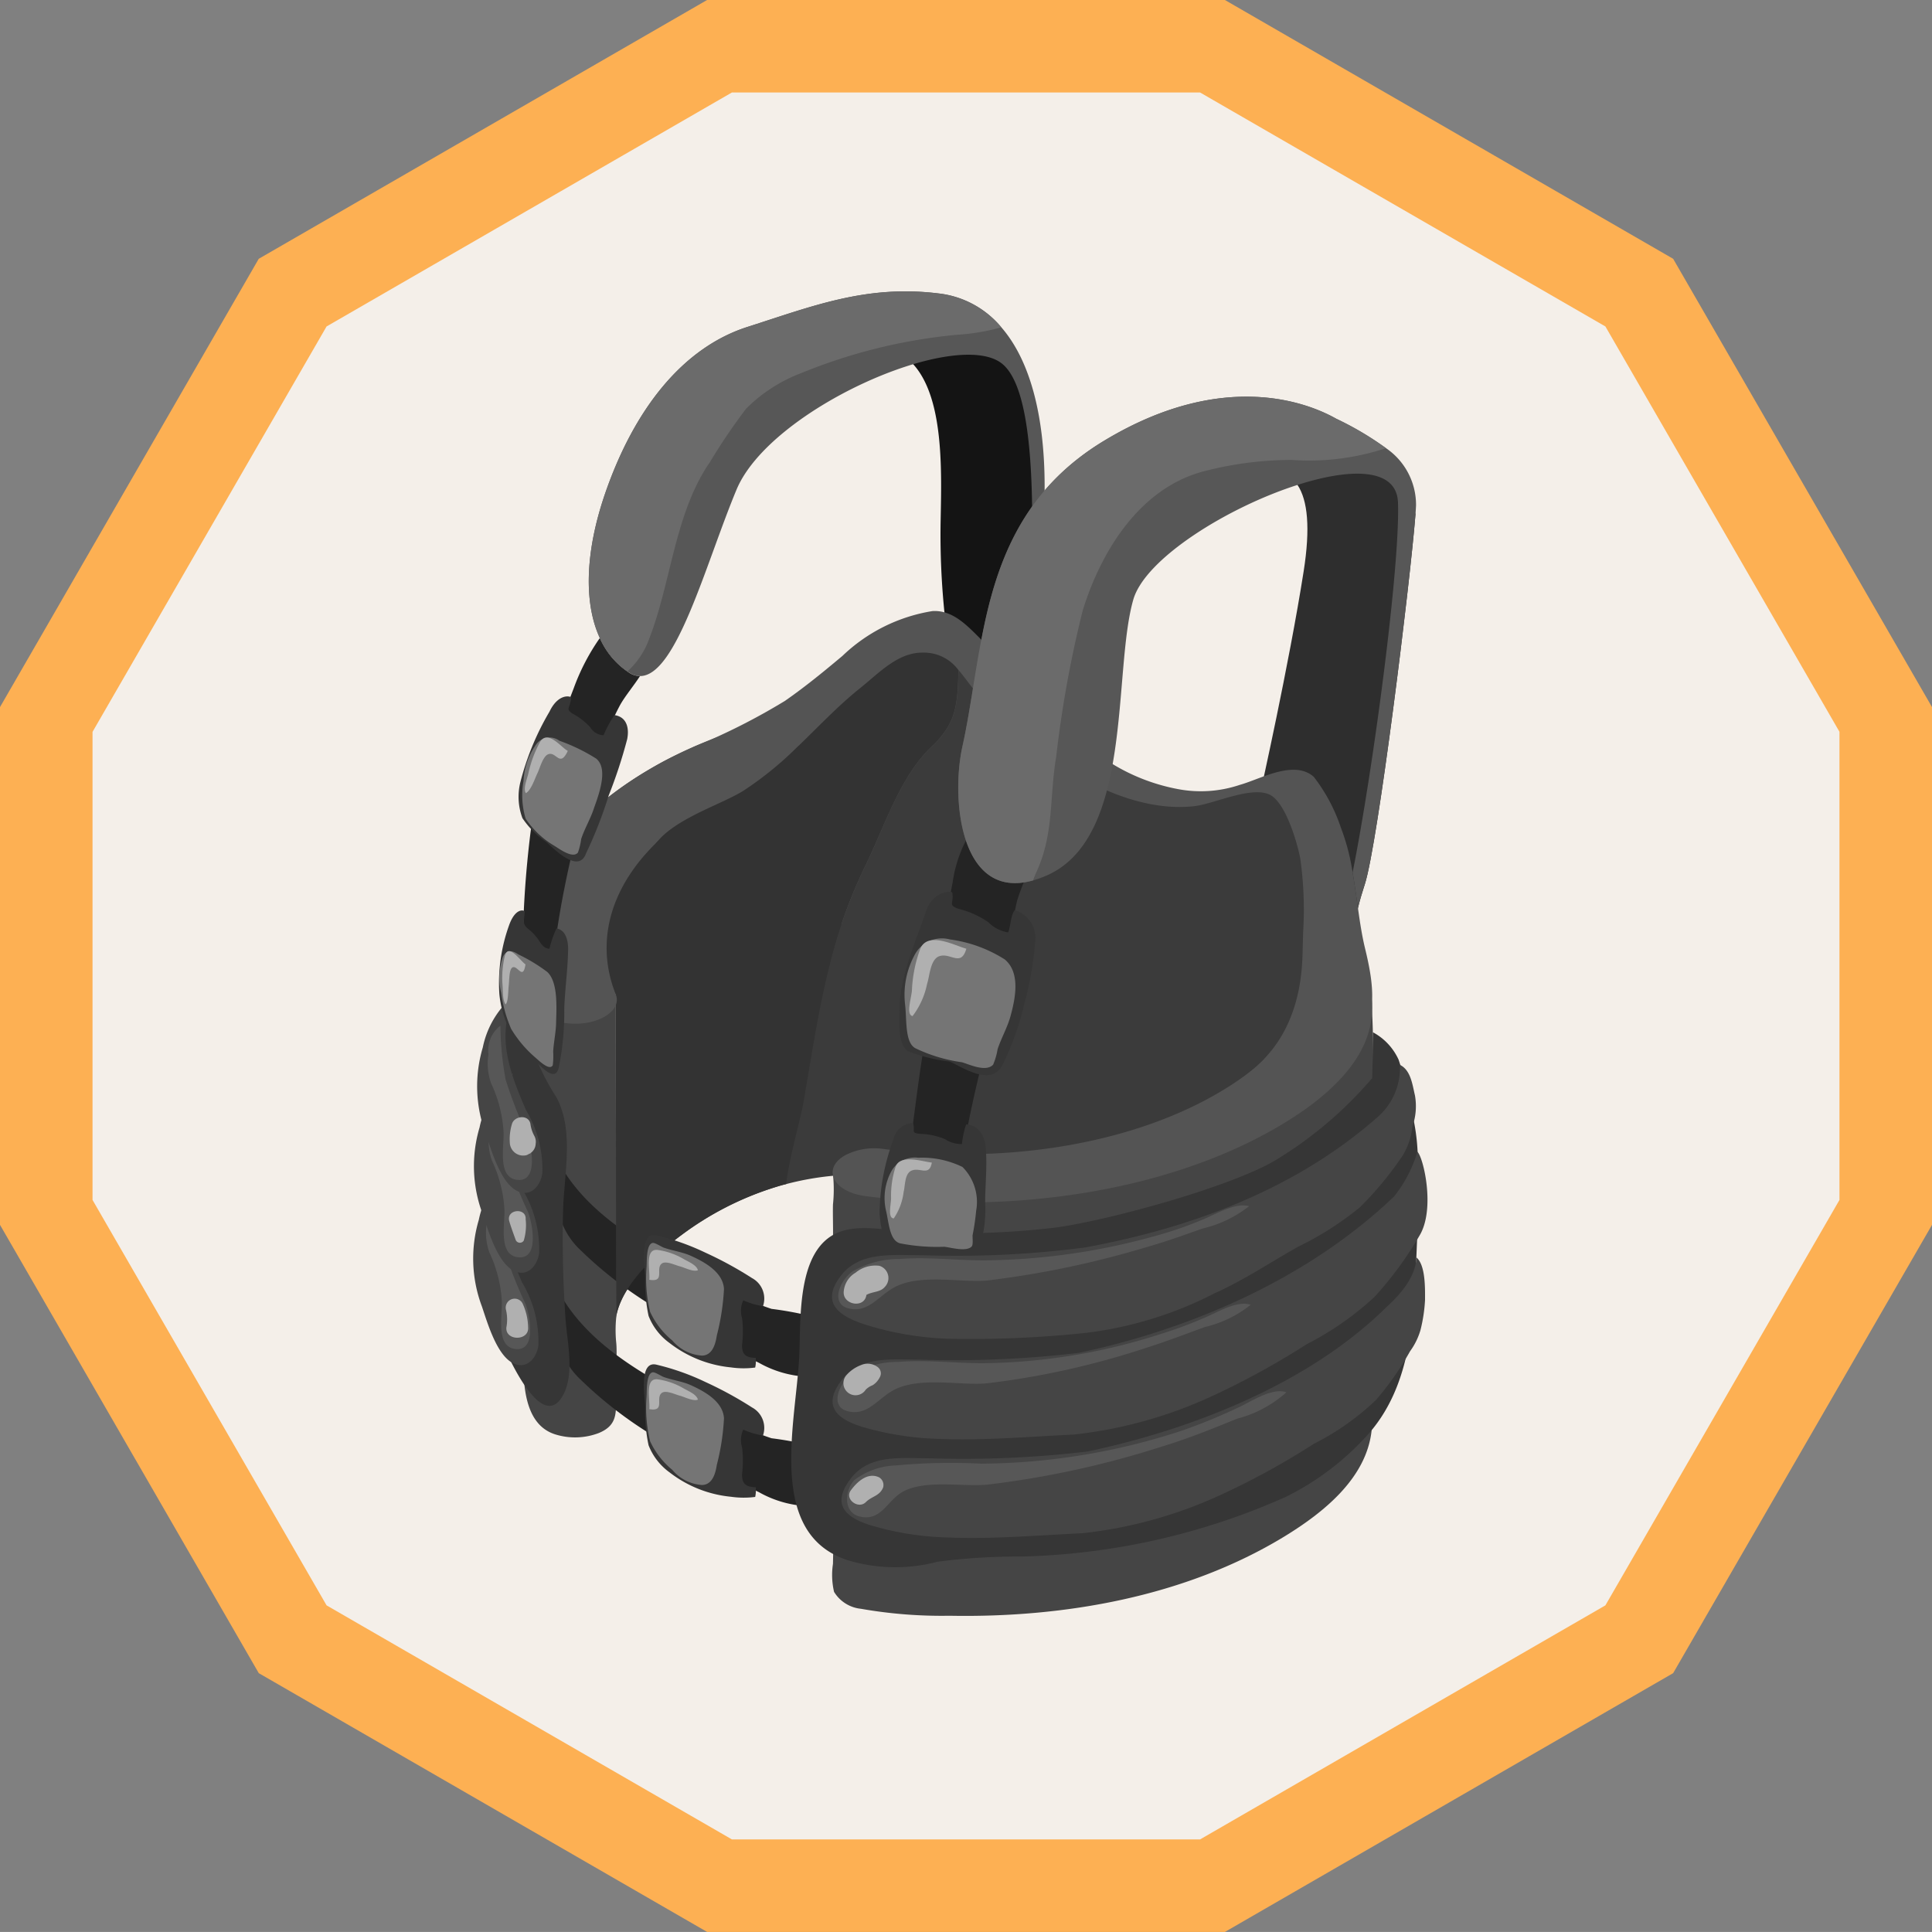 <svg id="Grupo_176752" data-name="Grupo 176752" xmlns="http://www.w3.org/2000/svg" width="107.904" height="107.901" viewBox="0 0 107.904 107.901">
  <rect x="0" y="0" width="107.904" height="107.901" fill="#808080" stroke="none"/>
  <g id="Grupo_176749" data-name="Grupo 176749">
    <path id="Trazado_604817" data-name="Trazado 604817" d="M380.921,1308.009v-27.528l13.765-23.841,23.836-13.762h27.536l23.837,13.762,13.768,23.837v27.532l-13.768,23.843-23.837,13.764H418.522l-23.836-13.764Z" transform="translate(-378.341 -1240.296)" fill="#f4efe9"/>
    <path id="Trazado_604818" data-name="Trazado 604818" d="M378.653,1280.1v28.917l14.452,25.038,25.04,14.453h28.921l25.034-14.453,14.458-25.038V1280.1L472.1,1255.062l-25.034-14.454H418.144l-25.04,14.454Zm5.168,1.383,13.071-22.642,22.639-13.068h26.147l22.638,13.068,13.073,22.638v26.147l-13.073,22.643-22.638,13.072H419.531l-22.639-13.072-13.071-22.643Z" transform="translate(-378.653 -1240.608)" fill="#fdb053"/>
  </g>
  <g id="Grupo_176751" data-name="Grupo 176751" transform="translate(26.425 16.275)">
    <path id="Trazado_604819" data-name="Trazado 604819" d="M449.371,1266.362v.008c-.3,3.836-2.1,18.4-2.829,20.661-.167.519-.3.961-.381,1.328l-.321,1.563-5.133-8.008s1.595-7.109,2.418-12.356c.381-2.425.229-3.966-.344-4.828-.663-.991-1.892-1.075-3.524-.571l.817-2.036,4.446,1.349C447.281,1262.732,448.739,1264.013,449.371,1266.362Z" transform="translate(-396.74 -1253.923)" fill="#2e2e2e"/>
    <path id="Trazado_604820" data-name="Trazado 604820" d="M426.209,1257.223l-4.937.393c4.379,0,4.117,6.143,4.052,9.8a42.821,42.821,0,0,0,.391,6.6l4.393,4.083S434.087,1256.57,426.209,1257.223Z" transform="translate(-399.214 -1254.599)" fill="#141414"/>
    <path id="Trazado_604821" data-name="Trazado 604821" d="M433.018,1278.481l-1.022-.068c.122-5.7,1.235-17.657-1.441-19.526s-12.874,2.617-14.743,7.1c-1.7,4.073-3.348,10.411-5.384,10.411h-.008a1.112,1.112,0,0,1-.618-.2.546.546,0,0,1-.084-.06,4.4,4.4,0,0,1-1.54-1.869c-.885-1.907-.846-4.729.282-8.031,1.625-4.736,4.34-8.183,7.97-9.343s6.636-2.364,10.663-1.868a5.341,5.341,0,0,1,3.508,1.892c1.663,1.913,2.463,5.148,2.417,9.228C432.95,1272.486,433.018,1278.481,433.018,1278.481Z" transform="translate(-401.101 -1254.915)" fill="#575757"/>
    <path id="Trazado_604822" data-name="Trazado 604822" d="M441.408,1299.24c-7.513,1.533-20.158,2.1-20.158,2.1a16.064,16.064,0,0,0-2.623.465c-.229.053-.45.122-.671.191a17.351,17.351,0,0,0-5.164,2.646c-1.35,1-3.15,2.594-3.6,4.3a2.012,2.012,0,0,0-.06.373c-.008-6.559-.016-18.1-.016-18.1s-2.891-2.2-1.51-6.719c.915-3.006,6.757-5.827,11.715-7.177h.008a18.438,18.438,0,0,1,5.613-.816l.245.023a2.287,2.287,0,0,1,.229.038,17.252,17.252,0,0,1,1.709.428c5.72,1.67,19.333,7.237,20.379,10.761.007.007.007.007.007.015C448.645,1291.729,448.92,1297.716,441.408,1299.24Z" transform="translate(-401.146 -1251.947)" fill="#3b3b3b"/>
    <path id="Trazado_604823" data-name="Trazado 604823" d="M451.752,1312.248a29.56,29.56,0,0,1-.03,3.478c-.313,2.67-2.731,4.569-4.859,5.873-5.53,3.371-12.318,4.553-18.717,4.431a26.138,26.138,0,0,1-4.942-.389,1.991,1.991,0,0,1-1.5-.945,4.142,4.142,0,0,1-.061-1.564c.053-2.425.008-4.859.008-7.284v-7.192c0-1.235-.038-2.463-.008-3.691.016-.633-.015-1.266,0-1.9a8.1,8.1,0,0,0,.008-1.609s12.645-.564,20.158-2.1,7.237-7.511,6.1-11.47-18.2-10.51-22.094-11.2a2.288,2.288,0,0,0-.229-.038l-.245-.023c-4.348-.329-16.009,3.638-17.336,7.993-1.381,4.523,1.51,6.719,1.51,6.719s.008,11.54.016,18.1a7.115,7.115,0,0,0,0,1.274c.015.206.023.412.023.6,0,.817-.023,1.64-.023,2.456,0,.969.06,1.633-.969,2.059a3.715,3.715,0,0,1-2.425.076c-1.921-.6-1.792-3.286-1.792-4.927v-19.5a19.688,19.688,0,0,1,.266-4.828c.961-3.782,4.218-6.513,7.506-8.3a23.576,23.576,0,0,1,13.278-2.624c.091.008.191.016.282.031a33.358,33.358,0,0,1,9.4,2.318,46.248,46.248,0,0,1,12.248,7.055c2.074,1.717,4.492,4.142,4.423,7.055.146,2.722.008,5.506,0,8.229s-.007,5.43,0,8.145C451.76,1309.784,451.752,1311.012,451.752,1312.248Z" transform="translate(-401.546 -1252.064)" fill="#454545"/>
    <path id="Trazado_604824" data-name="Trazado 604824" d="M420.623,1306.537a.661.661,0,0,0-.232-.2,19.333,19.333,0,0,0-2.409-.458,11.6,11.6,0,0,1-2.308-1.041c-3.638-1.858-7.848-3.759-9.665-7.317.331.649-.1,1.912.022,2.637a4.179,4.179,0,0,0,1.291,2.45,22.719,22.719,0,0,0,5.046,3.7c1.7.963,3.269,1.794,4.916,2.586a6.058,6.058,0,0,0,3.243.776C420.565,1308.832,421.118,1307.2,420.623,1306.537Z" transform="translate(-401.315 -1249.052)" fill="#242424"/>
    <path id="Trazado_604825" data-name="Trazado 604825" d="M408.9,1306.465c.015.206.023.412.023.6,0,.817-.023,1.64-.023,2.456Z" transform="translate(-400.916 -1247.822)" fill="#454545"/>
    <path id="Trazado_604826" data-name="Trazado 604826" d="M420.623,1312.889a.663.663,0,0,0-.232-.2,19.356,19.356,0,0,0-2.409-.458,11.611,11.611,0,0,1-2.308-1.041c-3.638-1.858-7.848-3.759-9.665-7.317.331.65-.1,1.912.022,2.637a4.179,4.179,0,0,0,1.291,2.45,22.727,22.727,0,0,0,5.046,3.7c1.7.964,3.269,1.794,4.916,2.586a6.057,6.057,0,0,0,3.243.776C420.565,1315.184,421.118,1313.548,420.623,1312.889Z" transform="translate(-401.315 -1248.178)" fill="#242424"/>
    <path id="Trazado_604827" data-name="Trazado 604827" d="M415.127,1314.987a5.017,5.017,0,0,0,1.356.01,1.762,1.762,0,0,0,.031-.542c-.528-.014-.787-.168-.762-.749a6.208,6.208,0,0,0,0-1.468,1.374,1.374,0,0,1,.067-1,4.263,4.263,0,0,0,1.1.328,1.3,1.3,0,0,0-.61-1.566,20.864,20.864,0,0,0-2.6-1.419,13.524,13.524,0,0,0-2.727-.968c-1.035-.263-.648,1.887-.641,2.359a8.884,8.884,0,0,0,.187,2.138,3.377,3.377,0,0,0,1.171,1.514A6.633,6.633,0,0,0,415.127,1314.987Z" transform="translate(-400.73 -1247.667)" fill="#363636"/>
    <path id="Trazado_604828" data-name="Trazado 604828" d="M410.6,1311.836l-.009-.033a7.87,7.87,0,0,1-.193-2.446c.026-.276-.034-1.317.349-1.375.124-.018.485.218.613.264.5.179,1.038.24,1.522.46.77.349,1.788.91,1.842,1.847a13.046,13.046,0,0,1-.4,2.6c-.072.468-.24,1.107-.825,1.124a2.371,2.371,0,0,1-1.665-.849A4.49,4.49,0,0,1,410.6,1311.836Z" transform="translate(-400.714 -1247.613)" fill="#757575"/>
    <path id="Trazado_604829" data-name="Trazado 604829" d="M410.533,1309.992c.061-.473-.281-1.758.474-1.663a3.973,3.973,0,0,1,1.408.484c.238.148.763.342.833.647-.248.116-.764-.158-1.017-.221s-.786-.332-1.012-.142C410.869,1309.388,411.438,1310.148,410.533,1309.992Z" transform="translate(-400.695 -1247.566)" fill="#b0b0b0"/>
    <path id="Trazado_604830" data-name="Trazado 604830" d="M428.251,1273.624v.023c-.039,1.868-.152,2.784-1.128,3.875-.123.136-.259.274-.413.419-1.754,1.686-2.615,4.508-3.676,6.651a27.772,27.772,0,0,0-2,5.6c-.6,2.409-.976,4.873-1.4,7.367-.222,1.3-.8,3.119-1.007,4.774-.229.053-.45.122-.671.191a17.351,17.351,0,0,0-5.164,2.646c-1.35,1-3.15,2.594-3.6,4.3a2.012,2.012,0,0,0-.06.373c-.008-6.559-.016-18.1-.016-18.1s-2.891-2.2-1.51-6.719c.915-3.006,6.757-5.827,11.715-7.177h.008c1.143-1.1,2.211-2.242,3.462-3.241,1.053-.848,2.1-1.984,3.486-1.96A2.383,2.383,0,0,1,428.251,1273.624Z" transform="translate(-401.146 -1252.475)" fill="#333"/>
    <path id="Trazado_604831" data-name="Trazado 604831" d="M411.536,1278.682c-6.209,3.585-8.4,8.623-6.584,13.235.41,1.038,2.632,1.412,3.934.661h0c.559-.323.807-.787.629-1.231-1.5-3.747.278-7.845,5.324-10.758,4.074-2.353,10.954-4.635,23.607,2.671s8.7,11.278,4.627,13.631c-5.046,2.913-12.144,3.937-18.634,3.074a3.516,3.516,0,0,0-2.132.363h0c-1.3.752-.652,2.035,1.143,2.271,7.989,1.051,16.716-.216,22.925-3.8,8.489-4.9,6.932-10.77-4.627-17.444S420.025,1273.781,411.536,1278.682Z" transform="translate(-401.545 -1252.072)" fill="#545454"/>
    <path id="Trazado_604832" data-name="Trazado 604832" d="M449.42,1295.093a7.065,7.065,0,0,1-3.165.5c-5.835.214-10.35-1.639-15.544-4.241-.031-.015-.053-.03-.084-.045a28.764,28.764,0,0,0-5.376-2.219,28.969,28.969,0,0,1-4.805-1.334c-1.48-.7-2.806-1.411-4.34-2.021a55.379,55.379,0,0,1-5.217-2.7l-1.357-1.357c-.107-1.358,2.6-2.975,3.691-3.509a35.506,35.506,0,0,0,5.018-2.539c1.122-.778,2.174-1.641,3.219-2.518a9.413,9.413,0,0,1,5.026-2.5c1.136-.068,1.944.817,2.73,1.6l.206.206c2.509,2.425,4.447,5.194,7.322,6.857a10.856,10.856,0,0,0,3.417,1.273,6.816,6.816,0,0,0,3.486-.229c1.159-.32,3.028-1.427,4.134-.449a9.616,9.616,0,0,1,1.51,2.829,11.993,11.993,0,0,1,.656,2.5c.114.656.206,1.328.3,1.991.107.77.221,1.525.389,2.227C451.114,1291.378,451.6,1293.971,449.42,1295.093Z" transform="translate(-400.83 -1252.756)" fill="#545454"/>
    <path id="Trazado_604833" data-name="Trazado 604833" d="M452.469,1302.571c-.193,3.924-.052,8.394-3,11.443a15.162,15.162,0,0,1-4.343,3.221,38.415,38.415,0,0,1-14.765,3.334,34.733,34.733,0,0,0-4.7.292,9.2,9.2,0,0,1-4.931-.064c-4.655-1.427-2.965-7.673-2.784-11.4.1-2.066-.168-5.967,2.178-6.929,1.227-.5,2.894-.08,4.16-.027a45.589,45.589,0,0,0,8.093-.26c3.223-.472,10.123-2.4,12.393-3.884a22.224,22.224,0,0,0,5.175-4.447s.042-1.4.042-2.562a3.278,3.278,0,0,1,1.437,1.538,18.887,18.887,0,0,1,.669,2.646,11.747,11.747,0,0,1,.4,3.333C452.516,1300.069,452.532,1301.31,452.469,1302.571Z" transform="translate(-399.733 -1249.91)" fill="#363636"/>
    <path id="Trazado_604834" data-name="Trazado 604834" d="M403.63,1309.534l-.058-.126c-1.143-2.52-.833-5.1-.776-7.8.076-3.707-.2-7.067.7-10.676a7.827,7.827,0,0,1,1.066-2.338c.033.495,0,1.97,0,1.97a12.682,12.682,0,0,0,1.857,4.726c1.007,1.862.42,4.346.372,6.36q-.07,2.99.133,5.976c.091,1.347.576,3.288-.248,4.487C405.622,1313.649,404.06,1310.467,403.63,1309.534Z" transform="translate(-401.768 -1250.281)" fill="#363636"/>
    <path id="Trazado_604835" data-name="Trazado 604835" d="M402.2,1300.859a5.063,5.063,0,0,1,1.882-3.016c-1.214,2.209-.408,4.358.537,6.521a6.453,6.453,0,0,1,.909,3.49c-.076.673-.625,1.413-1.423,1.011-.919-.463-1.437-2.3-1.737-3.176A7.594,7.594,0,0,1,402.2,1300.859Z" transform="translate(-401.882 -1249.008)" fill="#454545"/>
    <path id="Trazado_604836" data-name="Trazado 604836" d="M402.7,1302.485a3.275,3.275,0,0,1-.147-1.62,1.739,1.739,0,0,1,.669-1.6,16.774,16.774,0,0,0,.29,3.016,24.331,24.331,0,0,0,1.21,3.089c.23.6.662,2.719-.629,2.5-1.073-.185-.636-1.985-.7-2.721A7.382,7.382,0,0,0,402.7,1302.485Z" transform="translate(-401.794 -1248.812)" fill="#575757"/>
    <path id="Trazado_604837" data-name="Trazado 604837" d="M440.846,1305.657a21.236,21.236,0,0,1-7.245,2.209,60.831,60.831,0,0,1-7.64.318,17.412,17.412,0,0,1-4.594-.786c-1.561-.5-2.5-1.256-1.367-2.735,1.044-1.365,2.872-1.143,4.595-1.142a55.6,55.6,0,0,0,9.032-.432c5.732-1.051,11.643-3.153,16.305-7.248a3.635,3.635,0,0,0,1.285-2.954c.613.294.7,1.114.842,1.706a3.443,3.443,0,0,1-.143,1.748,3.917,3.917,0,0,1-.541,1.613,19.051,19.051,0,0,1-2.378,2.878,17.4,17.4,0,0,1-3.436,2.2C444.033,1303.884,442.536,1304.9,440.846,1305.657Z" transform="translate(-399.458 -1249.69)" fill="#454545"/>
    <path id="Trazado_604838" data-name="Trazado 604838" d="M440.768,1310.782a24.772,24.772,0,0,1-7.773,2.168c-2.657.13-5.162.342-7.5.241a16.548,16.548,0,0,1-4.294-.669c-1.429-.437-2.276-1.163-1.156-2.623,1.035-1.349,2.726-1.136,4.346-1.133a59.1,59.1,0,0,0,8.894-.381c6.126-1.3,12.713-4.057,17.611-8.739a7.418,7.418,0,0,0,1.295-2.492c.336.3,1.018,3.2.117,4.687a19.821,19.821,0,0,1-2.5,3.408,16.723,16.723,0,0,1-3.787,2.647A43.981,43.981,0,0,1,440.768,1310.782Z" transform="translate(-399.454 -1249.103)" fill="#454545"/>
    <path id="Trazado_604839" data-name="Trazado 604839" d="M441.206,1315.577a24.807,24.807,0,0,1-7.773,2.168c-2.657.13-5.164.341-7.5.24a16.527,16.527,0,0,1-4.293-.669c-1.429-.437-2.276-1.161-1.156-2.622,1.034-1.35,2.726-1.136,4.344-1.134a58.947,58.947,0,0,0,8.895-.38c6.126-1.3,12.443-3.908,16.622-8.005.353-.345,1.689-1.482,1.731-2.832.519.426.483,1.762.483,2.372a8.72,8.72,0,0,1-.255,1.685,3.826,3.826,0,0,1-.582,1.183,16.573,16.573,0,0,1-1.888,2.705,14.226,14.226,0,0,1-3.472,2.456A42.126,42.126,0,0,1,441.206,1315.577Z" transform="translate(-399.394 -1248.389)" fill="#454545"/>
    <path id="Trazado_604840" data-name="Trazado 604840" d="M438.938,1311.114a30.928,30.928,0,0,0,3.166-1.3c.7-.317,1.877-1.126,2.673-.844a6.571,6.571,0,0,1-2.748,1.474c-1.392.563-2.729,1.111-4.174,1.548a51.63,51.63,0,0,1-9.77,2.134c-1.387.147-3.7-.341-4.908.511-.751.53-1.1,1.537-2.225,1.273-.94-.221-.844-1.438-.319-2.025a4.022,4.022,0,0,1,2.324-.828,33.005,33.005,0,0,1,4.769-.1A36.524,36.524,0,0,0,438.938,1311.114Z" transform="translate(-399.356 -1247.485)" fill="#575757"/>
    <path id="Trazado_604841" data-name="Trazado 604841" d="M437.841,1306.3a22.759,22.759,0,0,0,2.522-.943c.61-.25,1.741-.95,2.484-.681a6.476,6.476,0,0,1-2.562,1.242c-1.163.427-2.191.82-3.284,1.164a45.1,45.1,0,0,1-8.867,1.976c-1.445.151-3.744-.4-5.22.378-.911.487-1.472,1.48-2.6,1.176-.945-.254-.52-1.483.242-2.05a5.2,5.2,0,0,1,2.632-.7c1.62-.122,3.118.075,4.707.077A33.366,33.366,0,0,0,437.841,1306.3Z" transform="translate(-399.421 -1248.076)" fill="#575757"/>
    <path id="Trazado_604842" data-name="Trazado 604842" d="M437.713,1301.439a20.148,20.148,0,0,0,2.514-.887c.613-.245,1.764-.945,2.524-.718a6.6,6.6,0,0,1-2.595,1.246c-1.166.414-2.184.776-3.255,1.077a52.6,52.6,0,0,1-8.728,1.821c-1.445.151-3.744-.4-5.22.379-.911.486-1.472,1.479-2.6,1.176-.945-.254-.52-1.485.242-2.051a5.2,5.2,0,0,1,2.632-.7c1.62-.122,3.118.075,4.707.078A36.628,36.628,0,0,0,437.713,1301.439Z" transform="translate(-399.416 -1248.741)" fill="#575757"/>
    <path id="Trazado_604843" data-name="Trazado 604843" d="M402.237,1296.324a5.064,5.064,0,0,1,1.882-3.017c-1.214,2.209-.408,4.358.537,6.521a6.454,6.454,0,0,1,.909,3.49c-.076.673-.625,1.413-1.423,1.011-.919-.462-1.437-2.3-1.737-3.176A7.59,7.59,0,0,1,402.237,1296.324Z" transform="translate(-401.877 -1249.632)" fill="#454545"/>
    <path id="Trazado_604844" data-name="Trazado 604844" d="M402.827,1297.981a3.263,3.263,0,0,1-.146-1.62,1.74,1.74,0,0,1,.668-1.6,16.876,16.876,0,0,0,.29,3.016,24.338,24.338,0,0,0,1.21,3.089c.23.6.663,2.719-.629,2.5-1.073-.185-.636-1.985-.7-2.721A7.38,7.38,0,0,0,402.827,1297.981Z" transform="translate(-401.776 -1249.432)" fill="#575757"/>
    <path id="Trazado_604845" data-name="Trazado 604845" d="M402.395,1292.4a5.07,5.07,0,0,1,1.882-3.016c-1.213,2.208-.408,4.358.537,6.521a6.443,6.443,0,0,1,.909,3.49c-.076.673-.623,1.413-1.423,1.011-.918-.463-1.437-2.3-1.736-3.176A7.588,7.588,0,0,1,402.395,1292.4Z" transform="translate(-401.856 -1250.172)" fill="#454545"/>
    <path id="Trazado_604846" data-name="Trazado 604846" d="M402.785,1294.183a3.275,3.275,0,0,1-.147-1.62,1.74,1.74,0,0,1,.669-1.6,16.875,16.875,0,0,0,.29,3.015,24.273,24.273,0,0,0,1.21,3.088c.23.6.663,2.719-.629,2.5-1.073-.186-.636-1.985-.7-2.721A7.382,7.382,0,0,0,402.785,1294.183Z" transform="translate(-401.782 -1249.955)" fill="#575757"/>
    <path id="Trazado_604847" data-name="Trazado 604847" d="M415.127,1308.635a4.972,4.972,0,0,0,1.356.009,1.752,1.752,0,0,0,.031-.54c-.528-.014-.787-.168-.762-.749a6.207,6.207,0,0,0,0-1.467,1.374,1.374,0,0,1,.067-1,4.317,4.317,0,0,0,1.1.328,1.3,1.3,0,0,0-.61-1.567,20.738,20.738,0,0,0-2.6-1.419,13.532,13.532,0,0,0-2.727-.968c-1.035-.263-.648,1.887-.641,2.359a8.883,8.883,0,0,0,.187,2.137,3.376,3.376,0,0,0,1.171,1.514A6.634,6.634,0,0,0,415.127,1308.635Z" transform="translate(-400.73 -1248.54)" fill="#363636"/>
    <path id="Trazado_604848" data-name="Trazado 604848" d="M410.6,1305.484l-.009-.033a7.875,7.875,0,0,1-.193-2.446c.026-.276-.034-1.318.349-1.375.124-.019.485.218.613.264.5.177,1.038.24,1.522.46.77.349,1.788.91,1.842,1.847a13.055,13.055,0,0,1-.4,2.6c-.072.468-.24,1.107-.825,1.124a2.381,2.381,0,0,1-1.665-.849A4.5,4.5,0,0,1,410.6,1305.484Z" transform="translate(-400.714 -1248.487)" fill="#757575"/>
    <path id="Trazado_604849" data-name="Trazado 604849" d="M410.533,1303.64c.061-.473-.281-1.758.474-1.663a3.926,3.926,0,0,1,1.408.484c.238.148.763.342.833.646-.248.117-.764-.157-1.017-.219s-.786-.332-1.012-.143C410.869,1303.036,411.438,1303.794,410.533,1303.64Z" transform="translate(-400.695 -1248.44)" fill="#b0b0b0"/>
    <path id="Trazado_604850" data-name="Trazado 604850" d="M410.888,1274.059c-.358.556-.862,1.151-1.136,1.662a16.559,16.559,0,0,0-1.091,2.594c-1.456,4.492-2.928,10.586-2.829,15.658-.015-.923-1.274-1.41-1.48-2.189a8.449,8.449,0,0,1,.008-3.623,57,57,0,0,1,.71-7.429c.7-2.2,1.388-4.1,2.119-6a12,12,0,0,1,1.457-2.8,4.4,4.4,0,0,0,1.54,1.869.546.546,0,0,0,.084.06A1.113,1.113,0,0,0,410.888,1274.059Z" transform="translate(-401.569 -1252.574)" fill="#242424"/>
    <path id="Trazado_604851" data-name="Trazado 604851" d="M405.836,1275.655c.465-.976,1.1-.9,1.222-.8-.067.612-.346.627.061.9a3.816,3.816,0,0,1,.987.757.921.921,0,0,0,.751.458,6.394,6.394,0,0,1,.61-1.127c.689.1.835.726.71,1.348a27.277,27.277,0,0,1-1.031,3.141,24.174,24.174,0,0,1-1.263,3.227c-.436,1.226-1.908-.374-2.239-.635a4.953,4.953,0,0,1-1.316-1.324,3.391,3.391,0,0,1-.123-1.983A15.005,15.005,0,0,1,405.836,1275.655Z" transform="translate(-401.574 -1252.179)" fill="#363636"/>
    <path id="Trazado_604852" data-name="Trazado 604852" d="M404.482,1281.349l.016.026a4.921,4.921,0,0,0,1.583,1.487c.218.123,1.018.75,1.321.382a3.732,3.732,0,0,0,.182-.762c.193-.59.538-1.154.722-1.744.34-.933.76-2.2.121-2.74a10.239,10.239,0,0,0-2.058-1,.923.923,0,0,0-1.283.181,3.859,3.859,0,0,0-.724,2.074A4.528,4.528,0,0,0,404.482,1281.349Z" transform="translate(-401.549 -1251.901)" fill="#757575"/>
    <path id="Trazado_604853" data-name="Trazado 604853" d="M406.819,1277.565c-.379-.2-1.154-1.257-1.579-.447a6.709,6.709,0,0,0-.611,1.651c-.06.312-.331.924-.147,1.155.3-.176.5-.825.639-1.106s.3-.942.6-1.064C406.175,1277.567,406.372,1278.528,406.819,1277.565Z" transform="translate(-401.533 -1251.901)" fill="#b0b0b0"/>
    <path id="Trazado_604854" data-name="Trazado 604854" d="M403.707,1286.167c.337-.973.8-.9.887-.808-.051.611-.126.7.175.967a2.649,2.649,0,0,1,.621.668c.141.226.315.454.586.448a5.822,5.822,0,0,1,.389-1.132c.531.088.685.713.646,1.336-.022,1.012-.174,2.075-.21,3.147a15.51,15.51,0,0,1-.291,3.207c-.195,1.221-1.429-.458-1.69-.736a7.59,7.59,0,0,1-1.114-1.371,5.7,5.7,0,0,1-.53-1.913A9.483,9.483,0,0,1,403.707,1286.167Z" transform="translate(-401.711 -1250.733)" fill="#363636"/>
    <path id="Trazado_604855" data-name="Trazado 604855" d="M403.831,1291.653l.016.026a6.55,6.55,0,0,0,1.313,1.552c.166.134.817.8.993.442a4.1,4.1,0,0,0,.022-.755c.035-.585.168-1.139.166-1.722.031-.926.074-2.184-.489-2.723a9.423,9.423,0,0,0-1.624-.986c-.264-.177-.645-.355-.871.166a3.589,3.589,0,0,0-.088,1.979A7.7,7.7,0,0,0,403.831,1291.653Z" transform="translate(-401.705 -1250.458)" fill="#757575"/>
    <path id="Trazado_604856" data-name="Trazado 604856" d="M404.61,1288.044c-.293-.194-.965-1.234-1.16-.448a5.217,5.217,0,0,0-.123,1.582c.028.3-.008.87.173,1.1.156-.156.139-.772.173-1.039s.014-.9.2-1.018C404.16,1288.043,404.465,1288.984,404.61,1288.044Z" transform="translate(-401.686 -1250.458)" fill="#b0b0b0"/>
    <path id="Trazado_604857" data-name="Trazado 604857" d="M445.832,1288.165c-.008.4-.023.793-.031,1.166-.168,7.894-7.047,9.267-13.133,8.116l-13.3-7.375a27.772,27.772,0,0,1,2-5.6c1.06-2.143,1.921-4.966,3.676-6.651.154-.145.29-.282.413-.419.976-1.091,1.09-2.007,1.128-3.875v-.023c.3.342.572.754.915,1.151,2.746,3.211,7.818,6.956,12.256,6.452,1.091-.122,3.226-1.159,4.241-.626.869.458,1.518,2.693,1.678,3.562A20.367,20.367,0,0,1,445.832,1288.165Z" transform="translate(-399.477 -1252.357)" fill="#3b3b3b"/>
    <path id="Trazado_604858" data-name="Trazado 604858" d="M427.8,1273.624v.023c-.039,1.868-.152,2.784-1.128,3.875-.123.136-.259.274-.413.419-1.754,1.686-2.615,4.508-3.676,6.651a27.772,27.772,0,0,0-2,5.6l-10.074-5.591c-.183-2.226,3.79-3.286,5.285-4.24a19.118,19.118,0,0,0,3.074-2.51h.008c1.143-1.1,2.211-2.242,3.462-3.241,1.053-.848,2.1-1.984,3.486-1.96A2.383,2.383,0,0,1,427.8,1273.624Z" transform="translate(-400.696 -1252.475)" fill="#333"/>
    <path id="Trazado_604859" data-name="Trazado 604859" d="M430.6,1256.921a12.007,12.007,0,0,1-2.5.419,30.338,30.338,0,0,0-8.649,2.128,8.7,8.7,0,0,0-3.111,2.006,33.324,33.324,0,0,0-2.014,2.975c-1.96,2.829-2.159,6.7-3.387,9.854a4.506,4.506,0,0,1-1.221,1.838c-2.265-1.526-2.852-5.233-1.258-9.9,1.624-4.736,4.34-8.183,7.97-9.343s6.636-2.364,10.663-1.868A5.341,5.341,0,0,1,430.6,1256.921Z" transform="translate(-401.101 -1254.915)" fill="#6b6b6b"/>
    <path id="Trazado_604860" data-name="Trazado 604860" d="M430.058,1283.592a14.534,14.534,0,0,0-.667,1.692,24.136,24.136,0,0,0-.482,2.888c-1.073,5.052-3.568,12.765-2.67,16.4-.238-.6-2.15-.2-2.733-.537-.658-.419-.925-1.154-.5-2.525.614-3.4.81-6.541,1.553-10.077.461-2.879.823-5.043,1.227-7.153a7.388,7.388,0,0,1,1.1-2.953,6.641,6.641,0,0,0,2.29,1.941,1.058,1.058,0,0,0,.117.068A1.925,1.925,0,0,0,430.058,1283.592Z" transform="translate(-399.004 -1251.281)" fill="#242424"/>
    <path id="Trazado_604861" data-name="Trazado 604861" d="M424.282,1285.53c.359-1.125,1.276-1.191,1.48-1.111.113.645-.284.713.395.934a4.963,4.963,0,0,1,1.628.742,1.969,1.969,0,0,0,1.1.563c.15-.379.134-.934.363-1.243a1.616,1.616,0,0,1,1.155,1.679,18.726,18.726,0,0,1-.617,3.56,15.235,15.235,0,0,1-1.212,3.393c-.655,1.345-2.481-.031-2.991-.18a9.5,9.5,0,0,1-2.265-.561c-.551-.331-.538-1.375-.5-2.323C422.808,1289.2,423.748,1287.092,424.282,1285.53Z" transform="translate(-399.004 -1250.858)" fill="#363636"/>
    <path id="Trazado_604862" data-name="Trazado 604862" d="M423.645,1292.8l.031.017a8.792,8.792,0,0,0,2.579.777c.315.071,1.332.59,1.753.139a3.573,3.573,0,0,0,.25-.862c.22-.66.57-1.258.734-1.892.274-1,.538-2.411-.338-3.13a7.582,7.582,0,0,0-3.054-1.112,1.721,1.721,0,0,0-1.926.779,4.685,4.685,0,0,0-.579,2.876C423.192,1291.22,423.076,1292.458,423.645,1292.8Z" transform="translate(-398.968 -1250.543)" fill="#757575"/>
    <path id="Trazado_604863" data-name="Trazado 604863" d="M426.482,1287.245c-.625-.163-2.182-1.017-2.581.028a7.586,7.586,0,0,0-.457,2.276c-.016.406-.355,1.381.035,1.458a4.418,4.418,0,0,0,.811-1.8c.139-.411.165-1.233.586-1.5C425.53,1287.351,426.172,1288.342,426.482,1287.245Z" transform="translate(-398.936 -1250.533)" fill="#b0b0b0"/>
    <path id="Trazado_604864" data-name="Trazado 604864" d="M422.608,1296.68a1.146,1.146,0,0,1,1.1-.932c.147.442-.167.544.4.6a3.934,3.934,0,0,1,1.382.294,1.647,1.647,0,0,0,.95.276,5.009,5.009,0,0,1,.233-1.093c.72.025,1.049.673,1.1,1.338.082,1.056-.035,2.057-.036,2.987a7.183,7.183,0,0,1-.287,2.47c-.367.991-2.168.131-2.649.089a11.056,11.056,0,0,1-2.183-.047c-.578-.172-.705-1.036-.778-1.833A12.025,12.025,0,0,1,422.608,1296.68Z" transform="translate(-399.14 -1249.297)" fill="#363636"/>
    <path id="Trazado_604865" data-name="Trazado 604865" d="M422.928,1302.224l.031.008a10.735,10.735,0,0,0,2.451.189c.287.018,1.254.315,1.544-.025.084-.107.032-.5.043-.621a13.426,13.426,0,0,0,.2-1.37,2.761,2.761,0,0,0-.766-2.441,5.144,5.144,0,0,0-2.467-.515,1.511,1.511,0,0,0-1.474.7,3.145,3.145,0,0,0-.336,2.223C422.321,1301.036,422.347,1302.051,422.928,1302.224Z" transform="translate(-399.102 -1249.063)" fill="#757575"/>
    <path id="Trazado_604866" data-name="Trazado 604866" d="M424.685,1297.708c-.5-.048-1.791-.5-2.029.251a5.212,5.212,0,0,0-.248,1.708c.014.322-.215,1.139.15,1.159a3.337,3.337,0,0,0,.552-1.479c.085-.318.05-.922.364-1.147C423.956,1297.886,424.538,1298.55,424.685,1297.708Z" transform="translate(-399.066 -1249.052)" fill="#b0b0b0"/>
    <path id="Trazado_604867" data-name="Trazado 604867" d="M451.267,1266.162c-.007.13-.015.29-.031.48v.008c-.3,3.836-2.1,18.4-2.829,20.661-.167.519-.3.961-.381,1.328-.1-.663-.191-1.334-.3-1.991,1.151-5.767,2.662-17.161,2.532-20.661-.076-1.937-2.631-1.93-5.606-.977-3.905,1.243-8.519,4.119-9.176,6.407-1.159,4.035.024,13.226-4.8,15.392a6.168,6.168,0,0,1-.793.29c-4.081,1.151-4.591-4.554-3.951-7.467.42-1.892.663-3.936,1.06-5.972.793-4.172,2.2-8.32,6.887-11.135,6.979-4.2,11.807-1.846,12.928-1.213a17.446,17.446,0,0,1,2.784,1.647A3.831,3.831,0,0,1,451.267,1266.162Z" transform="translate(-398.605 -1254.203)" fill="#575757"/>
    <path id="Trazado_604868" data-name="Trazado 604868" d="M449.589,1262.959a13.675,13.675,0,0,1-5.277.656,19.627,19.627,0,0,0-4.8.61c-3.631.9-5.812,4.431-6.856,7.779a63.342,63.342,0,0,0-1.488,8.2c-.389,2.3-.107,4.293-1.121,6.467a4.364,4.364,0,0,0-.168.428c-4.081,1.151-4.591-4.554-3.951-7.467.42-1.892.663-3.936,1.06-5.972.793-4.172,2.2-8.32,6.887-11.135,6.979-4.2,11.807-1.846,12.928-1.213A17.446,17.446,0,0,1,449.589,1262.959Z" transform="translate(-398.605 -1254.203)" fill="#6b6b6b"/>
    <g id="Grupo_176750" data-name="Grupo 176750" transform="translate(1.819 46.121)">
      <path id="Trazado_604869" data-name="Trazado 604869" d="M422.069,1302.759a1.725,1.725,0,0,0-1.326.381,1.348,1.348,0,0,0-.669,1.1c-.014.705,1.142.9,1.265.171l0-.023a.829.829,0,0,1,.209-.092c.292-.1.615-.106.827-.362A.713.713,0,0,0,422.069,1302.759Z" transform="translate(-401.198 -1294.458)" fill="#b0b0b0"/>
      <path id="Trazado_604870" data-name="Trazado 604870" d="M421.308,1309.011a1.082,1.082,0,0,1,.389-.25,1.12,1.12,0,0,0,.4-.449.436.436,0,0,0-.154-.587.921.921,0,0,0-.894-.088,2.03,2.03,0,0,0-.808.552A.676.676,0,1,0,421.308,1309.011Z" transform="translate(-401.201 -1293.792)" fill="#b0b0b0"/>
      <path id="Trazado_604871" data-name="Trazado 604871" d="M422.01,1313.147c-.63-.295-1.222.247-1.577.735s.422,1.071.843.651c.334-.334.772-.336.965-.82A.5.5,0,0,0,422.01,1313.147Z" transform="translate(-401.161 -1293.035)" fill="#b0b0b0"/>
      <path id="Trazado_604872" data-name="Trazado 604872" d="M403.5,1305a2.344,2.344,0,0,1,.02.963c-.084.772,1.277.787,1.213,0a3.3,3.3,0,0,0-.319-1.348A.5.5,0,0,0,403.5,1305Z" transform="translate(-403.481 -1294.23)" fill="#b0b0b0"/>
      <path id="Trazado_604873" data-name="Trazado 604873" d="M403.66,1300.638c.1.34.229.687.35,1.019a.253.253,0,0,0,.457.059,3.021,3.021,0,0,0,.106-1.2C404.617,1299.854,403.467,1299.957,403.66,1300.638Z" transform="translate(-403.459 -1294.823)" fill="#b0b0b0"/>
      <path id="Trazado_604874" data-name="Trazado 604874" d="M405.13,1296.919a.721.721,0,0,0,.006-.131.732.732,0,0,0-.085-.289,1.909,1.909,0,0,1-.215-.659c-.09-.547-.9-.473-1.034,0a2.917,2.917,0,0,0-.119,1.03.748.748,0,0,0,.931.708.665.665,0,0,0,.182-.1l-.007.027c.038-.016.059-.05.091-.074.013-.011.026-.021.039-.032a.606.606,0,0,0,.159-.231c.006-.015.013-.027.018-.042A.829.829,0,0,0,405.13,1296.919Z" transform="translate(-403.454 -1295.457)" fill="#b0b0b0"/>
    </g>
  </g>
</svg>
